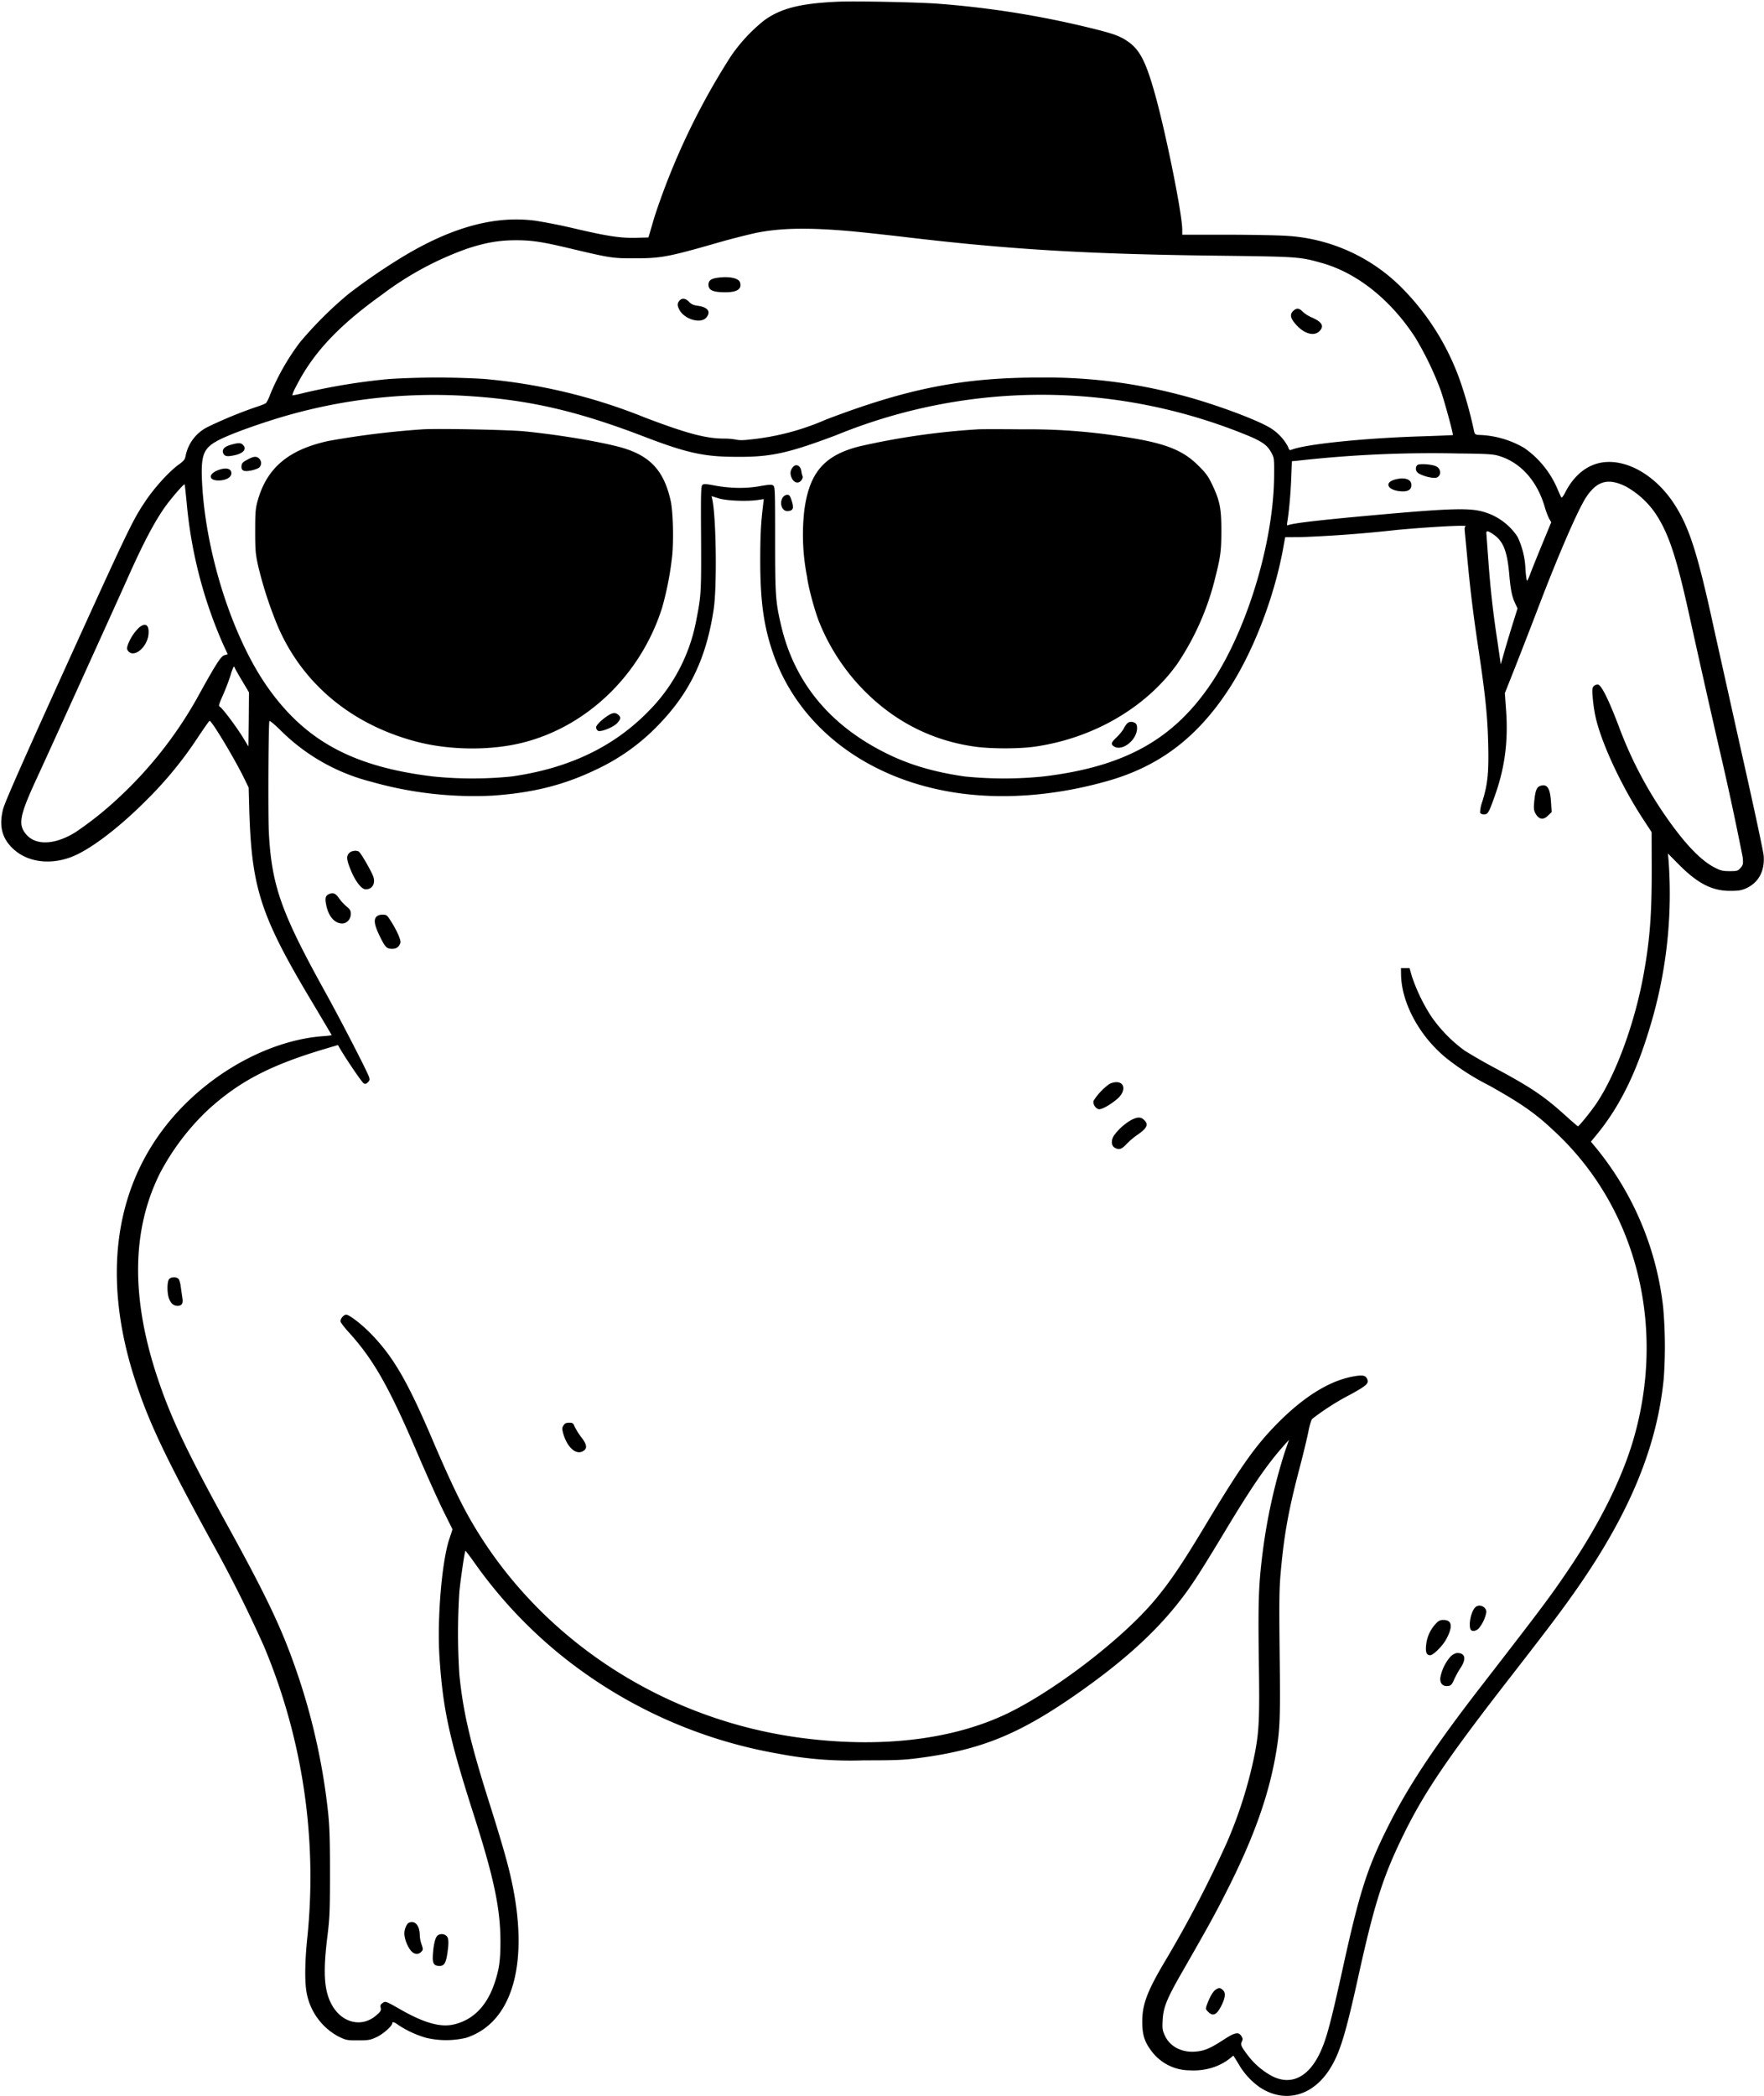 <svg xmlns="http://www.w3.org/2000/svg" version="1.0" viewBox="0 0 1601 1902">
    <defs/>
    <path d="M759 1.6c-32.9 1.6-50.3 6-65.3 16.8a149 149 0 00-30.4 32.7A637.2 637.2 0 00594 196.8l-4.3 14.7-1.2 4-11.2.3c-14.1.3-25.3-1.3-55.7-8.4a484.4 484.4 0 00-35.6-7.1c-35.8-4.8-74 5.3-117.3 30.8a538.1 538.1 0 00-52.2 35.5 343.4 343.4 0 00-44.4 44.2 213.3 213.3 0 00-27.1 47.7 36.1 36.1 0 01-3.4 7.1c-.6.7-4.9 2.4-9.6 3.9a395 395 0 00-43.6 18 37.3 37.3 0 00-19.9 26c-.6 3.4-1.5 4.6-6.2 8-9 6.5-22.7 21.6-31.2 34.6-11 16.5-15.7 26.4-74.6 156.1-36.7 80.9-52.2 116.1-53.7 122-3.9 15.4-1 26.7 9.3 36.2 13.2 12.3 34.4 14.8 54.3 6.6 16.6-6.9 42-26.3 66.1-50.5a349.4 349.4 0 0047.3-57.7c5.4-8 10-14.7 10.4-14.7 1.9-.2 21.8 32.8 30.8 51l4.7 9.6.6 21.9c2.2 70.3 10.7 95.7 58.4 175.1 8.9 15 16.3 27.4 16.3 27.6 0 .2-3.7.7-8.3 1-42.8 3.3-90 26.8-125.3 62.2-61.6 61.9-77.4 149.6-44.8 249.8 12.4 38.2 27.3 69.6 68.9 145.7a1215 1215 0 0147.9 95.5 540.7 540.7 0 0139.6 264c-2.4 22.4-2.6 42.2-.5 51.8a56.6 56.6 0 0028.3 38.5c7.3 3.6 8 3.7 18.1 3.7 9.6 0 11.2-.3 16.8-2.9 5.9-2.7 14.3-10.1 14.3-12.6 0-1.7 1.9-1.1 5.3 1.4a91 91 0 0025.5 11.8 79 79 0 0036.2 0c39.4-12.7 55.7-60.8 43.9-129.2-3.7-21-8.2-37.8-23.8-87.2-16.6-52.7-22.8-79.7-26.2-113.3a586.5 586.5 0 010-75c1.2-11.9 4.8-36.6 5.5-37.2.2-.2 3.9 4.7 8.3 10.9a419.4 419.4 0 0077.7 83.2 432.2 432.2 0 00198.2 90 344 344 0 0077.4 6c30.2 0 36.6-.3 51.5-2.3 53.8-7.2 87.8-20.8 137.3-54.8 48.5-33.4 80.5-62.9 104.9-96.8 7.8-11 15.2-22.6 34.1-54 24.8-41.2 38.3-60.8 54.1-78.5l4-4.5-3.9 11.3a516 516 0 00-20 90.7c-3.7 29.2-4.2 44.4-3.5 97.5.8 53.4.3 64.3-3.6 85a401.7 401.7 0 01-25 80.1 1065.5 1065.5 0 01-55.9 107.5c-16.7 28-21.3 40.1-21.3 55.9 0 11.7 2 18.3 8.3 26.6a43.4 43.4 0 0035 17.6c13.8.8 27-3.3 36.5-11l2.9-2.4 4.4 7.1a66.5 66.5 0 0019.3 21.5c22.3 14.9 47.6 8.6 63.3-15.6 9.4-14.5 14.6-31.3 26.2-83.8 14.9-67.6 22.6-91.7 41.4-130 19-38.7 40.2-69.8 97.1-143 34.1-43.9 46.6-60.4 60.6-80.5 47.5-68.3 72.2-128.1 78.3-189.9a409 409 0 00-.5-64.6 277 277 0 00-61.2-145.2l-4.4-5.3 6-7.3c20-24.6 34.9-54.6 47.1-95.1a415.7 415.7 0 0017.4-152.6l-.6-6.5 9.5 9.6c17.3 17.5 30.5 24.4 47.2 24.3 7.2 0 10-.4 14.2-2.3 11.3-5 17.1-15.7 16-29.6-.3-3.8-9.1-45-19.6-91.5l-25.6-115c-14.8-68.2-22.4-91.9-36.2-113-16-24.4-40.4-39.3-62-37.7-15.3 1.1-28.4 11-37 28.1-1.3 2.6-2.8 4.5-3.2 4-.4-.5-2-4-3.6-7.8a86.4 86.4 0 00-29.8-36.9 85.7 85.7 0 00-41.1-12c-3.5-.2-4.1-.6-4.7-3.2a375.8 375.8 0 00-10.4-39 226.8 226.8 0 00-54.4-90.5 160.8 160.8 0 00-105.5-48c-7.1-.5-31.3-1-53.7-1H1073v-4.6c0-14.5-15.7-92-25.7-126.4-7.9-27.4-13.4-37.5-24.3-44.8-7-4.7-12.8-6.8-35-12.2A846 846 0 00853 3.5C835.5 2 775.3.8 759 1.6zm11 208c9.6.8 32.4 3.3 50.5 5.4 95.4 11.4 166.4 15.6 283 17 75.1.9 76.1 1 96 6.6 32.2 9 62.7 33.4 85 67.7a289 289 0 0123 47.7c3.4 9.7 11.7 40.1 11.1 40.8-.2.1-13.8.7-30.3 1.2-51.3 1.7-102.7 7-115.8 12-2.1.8-2.5.5-3.5-2.6a45.1 45.1 0 00-16.3-17.2c-13.3-8-53.8-22.8-82.2-30a473 473 0 00-126-15.6c-70.2-.1-120.7 9.8-195 38.2a227.9 227.9 0 01-69.5 18.1c-4.7.6-9 .7-11.5.1a63 63 0 00-11.1-1c-16.6 0-33.6-4.5-71.8-19a507.2 507.2 0 00-147.1-35.2 730.4 730.4 0 00-85 .1 566 566 0 00-77.9 12.7c-5.4 1.4-10 2.3-10.3 2.1a31 31 0 013.2-7.6c15.4-30.6 38.5-55.3 78.3-83.8a287.4 287.4 0 0177.6-41.8c16.6-5.4 28.7-7.5 44-7.5 14.7 0 24.2 1.5 51.3 8 34.2 8.1 36.6 8.5 57.3 8.4 22.4 0 30.2-1.5 70.1-12.9a681 681 0 0138.7-10.1c22.3-4.5 46.6-5 84.2-1.8zM418.5 359c58.5 3.1 102.8 13 165.3 36.9 37.7 14.5 53.6 18.2 79.7 18.6 34.8.6 49.5-2.4 94.9-19.4a492.2 492.2 0 01377.6 1.6c10.7 4.9 14.3 7.7 17.6 13.6 2.9 5.2 2.9 5.3 2.8 21.2-.4 60.2-24.4 139.6-56.7 188-34.4 51.4-78.7 76.2-152.7 85.1a355.5 355.5 0 01-71.5 0c-26.4-3.8-48.1-10-68-19.5-53-25.3-86.1-64.7-98.5-117.2-5.1-21.8-5.5-27.4-5.5-78.2 0-44.2-.1-48-1.7-49.1-1.4-1.1-3.7-.9-12.5.6-12.5 2.3-27.2 2-41.6-.8-6.9-1.3-9-1.4-10.2-.4-1.3 1.1-1.5 7.8-1.2 48.4.2 49.1.1 51.8-4.4 74.6a158.4 158.4 0 01-43.9 83c-31.8 32.2-72 51.2-123.5 58.6a355.6 355.6 0 01-71.5 0c-71.7-8.7-114.9-31.7-149.2-79.7-32.7-45.7-57.6-123.6-60.5-189-1-23.4 1.5-29.5 15.3-36.6 7.9-4.1 24.9-10.6 44.4-16.9A485.9 485.9 0 01418.5 359zm940.8 54.4c20.2 5.6 35.6 22.4 42.7 46.6a69 69 0 004 10.7l1.9 3.2-8.8 21.3c-4.8 11.7-9.6 23.7-10.6 26.5-1.1 2.9-2.2 5.3-2.6 5.3-.3 0-1-4.6-1.4-10.2a74.4 74.4 0 00-7.2-29.7 55 55 0 00-34.8-23.6c-10.9-2.3-28.6-1.8-73.1 2-66.5 5.8-97.4 9.2-100.8 11.3-.5.2-.6-1-.3-2.9 1.5-8.8 3-24.8 3.6-39.4l.6-16 4-.3a1090.8 1090.8 0 01147-6.7c24 .2 31.2.6 35.8 1.9zm116.2 28a79.1 79.1 0 0127.1 24.7c12.1 18.3 19.2 40 31.3 95.4a16657 16657 0 0026.2 116.5 2868 2868 0 0121.6 100.1c.5 5.9.3 6.8-2 9.5-2.4 2.7-3 2.9-9.9 2.9-6.1 0-8.2-.5-13.1-3-12.1-6.1-25.3-19.4-41.4-41.8a366 366 0 01-46.2-86.9c-9.3-24.4-15.7-37.2-18.8-37.6-1.1-.2-2.8.5-3.8 1.4-1.4 1.5-1.6 2.9-1 9.8.3 4.5 1.3 11.7 2.2 16.1 4.5 23.1 23.2 63.8 43.9 95.3l7.4 11.3.1 34.2c0 41.2-1.7 63.2-7.2 94-7.9 44.1-24.8 90.6-42.6 117.4-5 7.5-16.1 21.3-17.2 21.3-.3 0-5.1-4.1-10.6-9.1-20.2-18.3-31.8-26.1-65-43.9a488.1 488.1 0 01-27-15.5 130 130 0 01-30.4-31 162.7 162.7 0 01-17.6-36.3l-2.2-7.7h-7.8l.1 6.5c.6 25.6 17.1 55.7 41.1 75.2a226.1 226.1 0 0038.8 24.8c31.1 17.4 43.4 26.2 62.9 45 71.7 69.1 97.7 175.1 68 276.5-10.3 35.2-30.5 75.8-57.8 116.3-16.9 25.1-23.6 34.1-79.4 106.2-42.9 55.3-67.1 91.8-85.5 128.6-18.9 37.7-25.9 59.7-41.2 129.4-11.5 52.2-15.2 65.5-21.7 78.3-10.4 20.1-25.3 26.9-41.8 18.9a68 68 0 01-22.4-19c-6.2-8.2-6.8-9.6-5.5-12.6 1-2 .9-3-.5-5.1-2.6-3.9-5.9-3.2-16.2 3.5-12.1 7.9-17.5 10.1-25.5 10.7-12.4 1-23.1-4.6-27.6-14.4-2.3-4.9-2.5-6.4-2.1-14.1.6-11.7 3.9-19.7 18-44.2 25-43.6 30.4-53.5 42.2-77 23.1-46.2 36.2-83.4 42.6-120.6 3.8-22.4 4.1-32.3 3.4-90.9-.5-47.4-.4-58.8 1-74 3-33.8 7.1-56.3 17-94 3.5-13.2 7.1-28.3 8.1-33.5 1-5.2 2.5-10.3 3.4-11.4a227 227 0 0135-22.3c15-8.3 16.9-10.1 14.7-14.4-1.5-3.1-4.7-3.4-14.2-1.5-20.9 4.3-43.3 18.4-66.4 41.6-20.5 20.7-33.6 39.1-66.9 94.6-20.3 33.7-31.4 50.2-45.1 66.5-28.3 33.8-86.8 79.2-130.3 101.1-49.6 24.9-115 33.3-187.7 24.2-130.6-16.3-246.1-93.6-307-205.4-8-14.8-17.4-34.9-30.1-64.6-22.4-52.6-35.3-75.2-55-95.8-8.5-9-20.7-18.6-23.7-18.6-2.2 0-5.2 3.4-5.2 6 0 .9 3.4 5.4 7.5 9.9 22.9 25.3 36.8 49.9 63.5 112.6 7.8 18.1 17.9 40.5 22.4 49.6l8.3 16.7-2.8 8.4c-7 20.7-11.3 73.4-9 108.1 3.2 47.4 8.8 73.1 32 145.4 17.4 54.7 23.2 82.2 23.3 111.8 0 17.2-1.1 25.4-5.3 37.9-6.9 20.7-19.4 33.5-36.8 37.6-12.2 2.9-27-1.2-48.4-13.4-13.5-7.7-13.8-7.8-16.3-6.1-2 1.3-2.4 2.2-1.9 4.4.5 2.5 0 3.4-3.9 6.8-13.4 11.8-32.2 6.9-41.1-10.7-6.4-12.6-7.3-28.7-3.4-60.5 2.1-16.9 2.4-23.2 2.4-58 0-30.9-.4-42.4-1.8-55.5a585.4 585.4 0 00-25.7-119c-14.5-43.8-27.7-72-66.5-142.5-36.7-66.7-51.1-97.3-63.3-134.5-23.5-71.8-22.4-132.8 3.1-183.6a219.8 219.8 0 0143.3-57.1c28.6-26.1 56.8-40.8 107-55.7l11.1-3.3 1.8 3.1c5.7 9.8 20 30.8 21.6 31.7 1.4.7 2.3.5 3.8-1 1.7-1.7 1.8-2.5 1-4.9-2-5.7-25-50.3-39.3-76.2-40.4-72.9-49-97.1-51.6-145.5-.8-15.9-.4-98.1.5-101.2.2-.6 4.6 3 9.7 8a178.8 178.8 0 0082.8 47.1A341 341 0 00446.7 722c36.7-2.5 64.8-9.5 94-23.5a188.4 188.4 0 0057.8-41.6c27.8-28.9 42.6-60.1 49.2-103.8 3.2-20.7 2.3-85.7-1.4-100.8l-.5-2.1 6.4 2c6.9 2.2 25.5 3 35.7 1.5l5.3-.8-.6 5.3c-2 16.1-2.6 27.8-2.6 50.3 0 35.5 2.9 57.8 10.6 81.2 22.1 67.8 83.5 116.1 164.1 129.2 43.1 7 91.6 3.6 139.8-10 47.2-13.2 81.7-39.2 110.5-83.1 22.3-34 41.5-83.6 49.6-128.3l1.8-10 14.5-.1a1184 1184 0 0086.6-6.5c29.9-2.8 65.6-4.7 62.7-3.3-.9.4-1.1 2-.7 5.2l2.5 26.7c2.7 28.2 5.2 48.6 10.1 81.2 6 40.1 8 59.5 8.6 84.8.6 25.7-.5 36.3-5.3 51.7a33.4 33.4 0 00-2.1 10.2c.4 1 1.8 1.6 3.7 1.6 3.5 0 4.4-1.7 10.5-19.1 8.3-24 11.3-47.4 9.5-74.1l-1.2-16.8 9.6-24.2a6417 6417 0 0019.7-50.8c19.2-50.5 37.6-92.9 45-103.6 9.7-14.2 19.8-16.7 35.4-9zM169.5 457a407.8 407.8 0 0033.2 128.1l4 8.6-3.1.9c-3.2.9-8.1 8.7-25 39.4a371 371 0 01-72.2 91.1 311.2 311.2 0 01-38.2 30.3c-18.7 11.4-35.8 12-44.5 1.7-7.5-9-6-16.9 9.8-51.1 8.3-17.8 73.5-161.6 81.5-179.5 14-31.5 23.4-49.7 33.3-64.4 5.6-8.3 19-23.9 19.3-22.5.2.5 1 8.3 1.9 17.4zm1186 28c9 6.2 12.6 15.5 14.4 37.5 1.2 13.1 2.4 19 5.3 25.1l2.1 4.5-3.8 12.2a1205.7 1205.7 0 00-11.4 38.6l-3.1-21.5a859 859 0 01-8-70.4l-2-27.3c0-2.4 1.5-2.1 6.5 1.3zM213 605.8c0 .4 2.9 5.6 6.5 11.6l6.5 10.9-.2 24.5-.3 24.6-5.3-8.7c-6-9.7-18.3-26.1-20.7-27.4-1.3-.7-.8-2.3 2.8-10.4a196 196 0 006.8-17.7c1.3-4.5 2.7-8.2 3.2-8.2.4 0 .7.4.7.8z"/>
    <path d="M651.6 252c-6.3.8-8.6 2.6-8.6 6.4.1 4.8 3.7 6.6 13.8 6.8 11.9.3 16.8-2.7 14.8-9-1.2-3.8-9.7-5.6-20-4.2zM616.7 272.8c-2.1 2.3-2.1 4.5-.2 8.1 4.6 9 19.7 13.3 24.7 7.1 4.2-5.2 1.2-9.3-7.8-10.5-3.9-.5-5.9-1.4-8-3.6-3.2-3.3-6.4-3.7-8.7-1.1zM1174.2 281.7c-3.8 3.3-3.3 6.8 1.9 12.7 7.5 8.5 16.5 11.1 21.4 6.1 4.6-4.5 2.4-8.4-7.1-12.5a29 29 0 01-8-5.1c-3.2-3.3-5.3-3.6-8.2-1.2zM383.5 389.6a781.9 781.9 0 00-85.2 10.5c-36.5 7.9-56.2 24.5-64.5 54.5-1.9 6.9-2.2 10.3-2.2 27.4 0 17.5.3 20.8 2.8 32a358.7 358.7 0 0018.2 55.4c22.9 52.3 68 89.1 127.3 104.1 29.7 7.4 65.9 7.6 94.6.4 58.6-14.8 107-61.6 126.3-122a282 282 0 008.8-43.6c2-13.4 1.5-43.5-1-54.3-6.3-27.8-19.3-41.2-46.8-48.5-19.9-5.2-55.1-11-85.8-14.1-14.8-1.4-78.3-2.7-92.5-1.8zM887.5 389.6A665 665 0 00780.2 405c-32.1 8.1-45.6 23.7-50.2 58a197 197 0 002.5 60.5c1 8.9 6.9 30.8 11 41a188.4 188.4 0 0044.7 66c27 25.9 59.6 41.8 96.3 47 14.6 2.1 40.8 2.1 55 0 53-7.7 100.5-35.4 128.8-74.8A242 242 0 001103 524c4.8-18.8 5.5-24.6 5.5-42.5 0-20.2-1.4-27.1-8.2-41.5-3.8-8-5.9-10.8-12.7-17.5-15.3-15.3-32.9-21.5-77.1-27.5a538.3 538.3 0 00-81.5-5.4c-19.5-.2-38.2-.2-41.5 0zM209.2 403.7c-6.1 1.8-8.2 4.6-6.3 8.2 1.3 2.4 4 2.6 10.9 1 7.6-1.9 10.3-5.7 6.6-9.3-1.9-1.9-4.3-1.9-11.2.1zM224.9 416.9c-4.5 2.4-5.5 3.3-5.7 5.9-.4 4.4 2.1 5.5 9 4.1 2.9-.6 6.1-1.8 7.1-2.7 2-1.8 2.2-5.2.5-7.4-2.4-3-5.2-3-10.9.1zM719.8 423.7c-2.5 2.9-3 5.9-1.4 9.7 2 4.7 6.1 5.9 8.8 2.6 1.1-1.4 1.6-3 1.2-3.9-.4-.9-.9-3-1.1-4.6-.8-5-4.7-7-7.5-3.8zM196.8 427.1c-8 3.6-7.1 8.9 1.5 8.9 6.6 0 11.7-2.8 11.7-6.5 0-4.7-5.6-5.7-13.2-2.4zM710.6 451.2c-3.7 5.3-.8 13.1 4.6 12.6 4.7-.5 5.5-2.6 3.4-9.2-1.5-4.7-2.2-5.6-4.1-5.6-1.3 0-3.1 1-3.9 2.2zM551.4 649.6c-5.7 3.8-10.4 8.5-10.4 10.5 0 .9.7 2.2 1.5 2.9 2.2 1.8 14.6-3.1 18-7.2 3-3.5 3.1-4.9.7-7.1-2.6-2.4-5.3-2.1-9.8.9zM1022.8 656.7c-.9 1-2.3 3.1-3.1 4.8-.9 1.6-3.6 5-6.1 7.4-4.8 4.5-5.5 6.1-3.3 7.9 7.2 6 21.7-4.8 21.7-16.2 0-2.5-.6-3.8-1.9-4.6-2.9-1.5-5.6-1.2-7.3.7zM1286.3 422.1c-2 2.1-1.5 5.7 1 7.3 4.4 2.8 13.5 5 16.5 4 4.5-1.6 4.3-8.1-.5-10.3-4.2-1.9-15.5-2.6-17-1zM1265.6 435.3c-10.3 3.1-5.2 10.4 7.5 10.6 5.1.1 7.9-1.9 7.9-5.7 0-5.5-6.5-7.5-15.4-4.9zM1397.8 713.2c-3.2 1.1-4.5 4.6-5.4 14.9-.5 5-.3 7.2 1 9.7 3.1 5.9 7.3 6.7 11.8 2.1l3.1-3-.6-8.9c-.8-13-3.5-17-9.9-14.8zM317 774c-2.9 2.9-2.5 6.3 1.7 16.4 4.1 9.7 9.5 16.6 13.2 16.6 5.7 0 8.8-4.7 7.1-10.9-1-3.9-11.4-22.1-13.3-23.3-2.2-1.4-6.7-.8-8.7 1.2zM299.4 811c-3.9 1.5-4.6 3.4-3.5 9.4 2 10.9 7.5 17.5 14.7 17.6 4.2 0 7.8-3.9 7.8-8.7 0-2.9-.7-4.1-3.7-6.6a38.4 38.4 0 01-6.7-7.2c-3.1-4.5-5.3-5.7-8.6-4.5zM341.5 832c-2.5 2.8-1.6 7.8 3.4 18 4.8 9.7 6.1 11 11.1 11 3.8 0 6.3-1.8 7.4-5.5.7-2.3-3.3-11.4-8.8-19.9-3.3-5.2-3.8-5.6-7.4-5.6-2.6 0-4.5.7-5.7 2zM1006.5 983.9a55.5 55.5 0 00-14 15c-.8 2.7 1.5 6.7 4.5 7.6 2.4.7 10.5-3.7 17-9.3 7.7-6.5 7.3-15.2-.8-15.2-2 0-5 .8-6.7 1.9zM1027.3 1016a50.7 50.7 0 00-16.4 14.6c-2.8 4.7-2.3 9.5 1.4 11.2 3.6 1.8 6 .9 10.5-4a67 67 0 019.2-7.8c9-6.1 10.6-9.5 6.6-13.5-3-3-5.7-3.1-11.3-.5zM153.6 1160.6c-2.1 2-2.1 13.2-.1 18.1 1.8 4.3 4.1 6.2 7.6 6.3 3.9 0 5.3-2.2 4.4-7.3l-1.4-9.8c-.3-3.1-1.3-6.4-2-7.3-1.7-2-6.5-2.1-8.5 0zM511.5 1293.4c-1.4 2-1.4 3.1-.5 6.8 3.7 13.5 12.2 20.9 18.8 16.2 3.4-2.3 2.7-5.9-2.2-12.2a61.1 61.1 0 01-6-9.5c-1.3-3.3-1.9-3.7-5-3.7-2.7 0-4 .6-5.1 2.4zM1338.7 1458.8c-3.6 3.9-5.9 15-4.1 19.6.9 2.3 4.6 2 7.3-.5a32 32 0 007.1-15c0-5.2-6.9-7.9-10.3-4.1zM1302.5 1474.1a33 33 0 00-8.2 19.1c-.6 6.2.5 8.8 3.7 8.8 2.9 0 11.4-8.5 14.7-14.7 6.1-11.4 5.2-17.3-2.7-17.3-3.1 0-4.4.7-7.5 4.1zM1316.7 1503a40 40 0 00-9.4 19.1c-.7 4.7 1.6 7.9 5.6 7.9 3.7 0 4.7-.9 7-6.2a78 78 0 015.5-10c5.7-8.4 4.5-13.8-2.8-13.8-1.4 0-4.1 1.3-5.9 3zM371.2 1744.7c-2 .8-4.2 5.9-4.2 9.6 0 4.6 2.4 11.3 5.6 15.4 2.9 3.9 7.1 4.4 9.9 1.3 1.6-1.8 1.6-2.2.1-6.6a30 30 0 01-1.6-7.8c0-9.2-4.2-14.2-9.8-11.9zM396.7 1756.8c-2 2.1-3.5 9.7-3.9 18.3-.3 6.8 1.2 8.9 6.2 8.9 4 0 5.7-2.7 6.9-10.7 1.6-10.5 1.4-14.7-.7-16.6-2.4-2.2-6.5-2.1-8.5.1zM1103.2 1805.6c-2.4 1.6-5.5 7.1-7.8 13.6-1.3 3.7-1.2 4.1 1.1 6.4 4.4 4.4 7.7 2.9 12-5.5 3.6-7.3 4.1-11.5 1.6-14-2.5-2.5-3.9-2.6-6.9-.5zM126.2 569.5a42 42 0 00-10.3 16c-.9 3-.7 4 .7 5.6 5.5 6 17.2-4.1 18.2-15.7.7-8.4-2.8-10.8-8.6-5.9z"/>
</svg>
